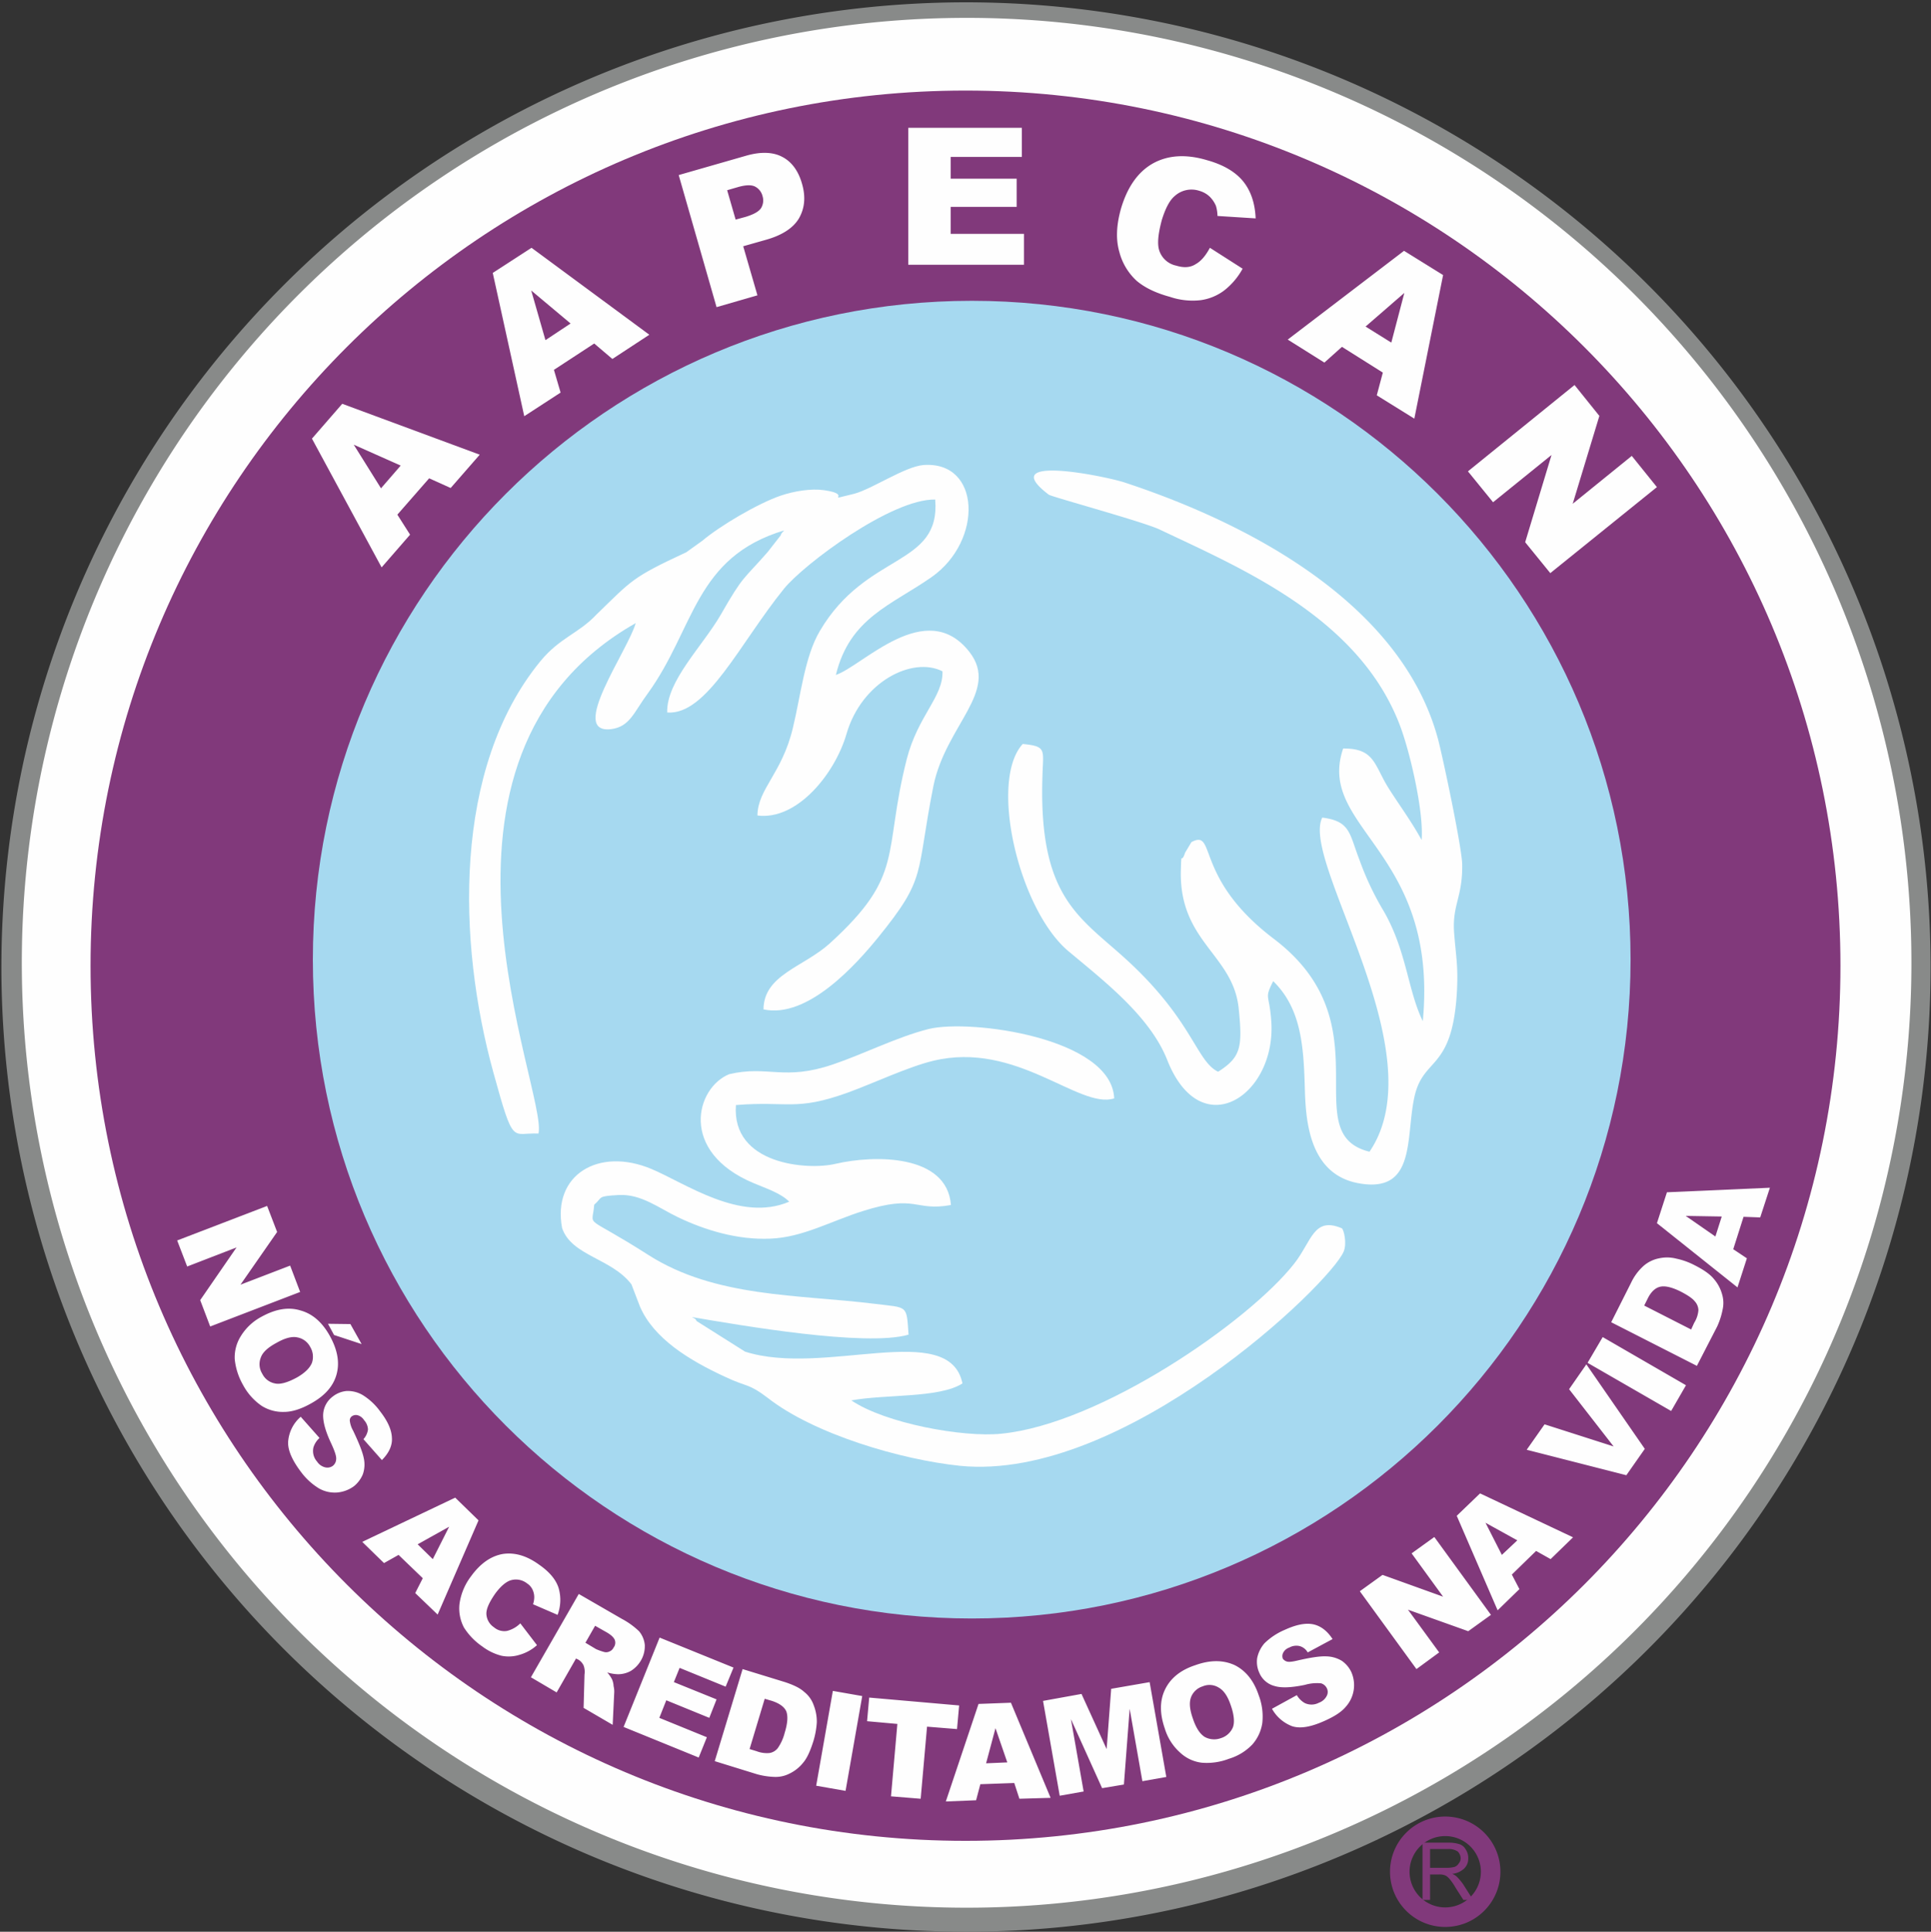 <svg id="Grupo_3688" data-name="Grupo 3688" xmlns="http://www.w3.org/2000/svg" width="753" height="753.194" viewBox="0 0 753 753.194">
  <rect x="0" y="0" width="753" height="753.194" fill="#333333" stroke="none"/>
  <path id="Caminho_4854" data-name="Caminho 4854" d="M1159.957,1300c206.083,0,373.075,167.009,373.075,373,0,206.1-166.992,373.113-373.075,373.113C953.992,2046.108,787,1879.1,787,1672.995,787,1467.009,953.992,1300,1159.957,1300Z" transform="translate(-783.457 -1296.457)" fill="#fefefe" fill-rule="evenodd"/>
  <path id="Caminho_4855" data-name="Caminho 4855" d="M1133.5,1276.968a368.429,368.429,0,1,0,143.845,29.055A367.851,367.851,0,0,0,1133.5,1276.968Zm0,746.226a376.143,376.143,0,1,1,146.561-29.646A374.867,374.867,0,0,1,1133.5,2023.194Z" transform="translate(-757 -1270)" fill="#888a89"/>
  <path id="Caminho_4856" data-name="Caminho 4856" d="M1397.189,1569c188.486,0,341.189,152.836,341.189,341.223,0,188.506-152.7,341.223-341.189,341.223-188.368,0-341.189-152.718-341.189-341.223C1056,1721.836,1208.82,1569,1397.189,1569Z" transform="translate(-1020.689 -1533.685)" fill="#81397b" fill-rule="evenodd"/>
  <path id="Caminho_4857" data-name="Caminho 4857" d="M2046.982,2263c141.836,0,256.864,115.04,256.864,256.89,0,141.969-115.028,256.89-256.864,256.89-141.954,0-256.982-114.921-256.982-256.89C1790,2378.04,1905.028,2263,2046.982,2263Z" transform="translate(-1668.001 -2145.714)" fill="#a6d9f0" fill-rule="evenodd"/>
  <path id="Caminho_4858" data-name="Caminho 4858" d="M1832.7,1828.653l-12.4,14.173,4.96,7.8-11.1,12.756-27.163-50.2,11.81-13.583,53.617,19.843-11.337,12.992Zm-11.1-4.961-18.305-8.15,10.629,17.008Zm75.465-47.6-15.707,10.276,2.6,8.858-14.172,9.213-12.282-55.866,15.116-9.8,45.94,33.9-14.408,9.449Zm-9.212-7.8-15.353-12.874,5.551,19.37Zm42.161-57.874,26.336-7.559c5.787-1.653,10.511-1.417,14.054.473,3.661,1.89,6.259,5.433,7.676,10.394,1.535,5.2,1.063,9.685-1.181,13.583-2.244,3.78-6.613,6.614-12.991,8.386l-8.739,2.48,5.551,19.134-15.943,4.606Zm22.2,17.362,3.9-1.063c3.07-.945,5.078-2.008,6.023-3.425a5.7,5.7,0,0,0,.59-4.606,5.769,5.769,0,0,0-2.716-3.661c-1.417-.827-3.543-.827-6.614,0l-4.488,1.3ZM2019.535,1692h44.287v11.339h-27.753v8.5h25.745v10.984h-25.745v10.512h28.58v12.047h-45.114Zm117.626,46.772,12.754,8.15a27.444,27.444,0,0,1-7.2,8.5,19.65,19.65,0,0,1-9.212,3.779,27.537,27.537,0,0,1-11.928-1.3c-5.668-1.535-9.92-3.661-12.99-6.26a23.122,23.122,0,0,1-6.732-11.22c-1.417-4.843-1.181-10.394.59-16.772q3.72-12.756,12.4-17.716c5.905-3.307,12.991-3.78,21.258-1.3,6.377,1.772,11.1,4.606,14.054,8.268s4.606,8.5,4.842,14.409l-14.88-.945a15.053,15.053,0,0,0-.591-3.9,11.168,11.168,0,0,0-2.48-3.661,9.591,9.591,0,0,0-4.016-2.244,9.76,9.76,0,0,0-9.566,2.008c-2.008,1.654-3.661,4.843-5.078,9.449-1.536,5.787-1.89,9.921-.709,12.52a8.8,8.8,0,0,0,6.377,5.2c3.071.945,5.551.709,7.558-.59C2133.736,1743.968,2135.508,1741.842,2137.161,1738.771Zm67.434,48.662-15.943-10.039-6.85,6.142-14.29-8.976,45.35-34.606,15.235,9.449-11.219,55.984-14.644-9.094Zm3.307-11.693,5.078-19.37-15.117,13.11Zm71.449,16.536,9.684,12.047-10.393,34.252,23.029-18.661,9.8,12.166-41.571,33.543-9.8-12.047,10.274-34.016-22.793,18.425-9.8-12.047Z" transform="translate(-1665.353 -1642.157)" fill="#fefefe"/>
  <path id="Caminho_4859" data-name="Caminho 4859" d="M1377.075,5198.086l3.9,10.157-14.29,20.551,19.368-7.441,3.9,10.275-35.075,13.464-3.9-10.276,14.172-20.551-19.25,7.441-3.9-10.157Zm-2.008,43.11c5.432-2.953,10.393-3.779,15-2.362,4.724,1.3,8.5,4.606,11.456,9.921,3.071,5.552,3.9,10.512,2.6,15.118s-4.606,8.268-9.92,11.221c-3.779,2.125-7.322,3.307-10.511,3.307a15.5,15.5,0,0,1-8.739-2.362,23.011,23.011,0,0,1-7.2-8.032,25.459,25.459,0,0,1-3.307-10.158,15.562,15.562,0,0,1,2.362-8.977A20.972,20.972,0,0,1,1375.068,5241.2Zm5.669,10.276c-3.307,1.771-5.432,3.661-6.141,5.787a6.993,6.993,0,0,0,.59,6.259,6.9,6.9,0,0,0,4.96,3.78c2.008.472,4.96-.354,8.621-2.362,3.071-1.772,4.96-3.661,5.787-5.669a7.436,7.436,0,0,0-.709-6.26,7.052,7.052,0,0,0-4.96-3.662Q1385.7,5248.637,1380.736,5251.472Zm28.816-7.323,4.37,7.8-10.747-3.543-2.362-4.37Zm-19.368,36.142,7.322,8.268a8.273,8.273,0,0,0-2.362,3.661,6.219,6.219,0,0,0,1.417,5.551,5.2,5.2,0,0,0,3.189,2.244,3.59,3.59,0,0,0,2.953-.59,3.486,3.486,0,0,0,1.3-2.6c.118-1.181-.591-3.188-1.89-6.023-2.244-4.724-3.307-8.5-3.189-11.457a9.265,9.265,0,0,1,3.779-6.969,10.161,10.161,0,0,1,5.314-2.125,11.43,11.43,0,0,1,6.259,1.535,23.808,23.808,0,0,1,6.85,6.377q4.429,5.67,4.606,10.277c.236,3.07-1.181,6.023-3.9,8.739l-7.2-8.149a6.919,6.919,0,0,0,1.771-3.78,5.746,5.746,0,0,0-1.535-3.662,4.379,4.379,0,0,0-2.48-1.89,2.747,2.747,0,0,0-2.362.473,1.981,1.981,0,0,0-.709,1.653,10.151,10.151,0,0,0,1.3,3.9c2.244,4.725,3.661,8.268,4.134,10.629a11.487,11.487,0,0,1-.354,6.378,11.8,11.8,0,0,1-3.425,4.606,12.912,12.912,0,0,1-6.5,2.48,12.476,12.476,0,0,1-7.086-1.535,24.726,24.726,0,0,1-6.85-6.143c-3.9-5.079-5.669-9.33-5.2-12.755A14.2,14.2,0,0,1,1390.184,5280.291Zm47.594,62.953-9.448-9.094-5.669,3.189-8.5-8.268,36.256-17.245,9.094,8.858-15.943,36.733-8.739-8.386Zm3.9-7.441,6.377-12.637-12.282,6.85Zm34.131,25.04,6.5,8.5a17.248,17.248,0,0,1-6.85,3.78,13.97,13.97,0,0,1-6.968.354,21.044,21.044,0,0,1-7.558-3.661,25.511,25.511,0,0,1-7.086-7.323,15.96,15.96,0,0,1-1.771-9.094,22.745,22.745,0,0,1,4.488-10.866c3.661-5.079,7.795-7.914,12.4-8.74,4.724-.708,9.448.708,14.29,4.252q5.846,4.074,7.44,8.858a16.526,16.526,0,0,1-.354,10.63l-9.566-4.134a9.313,9.313,0,0,0,.472-2.717,6.891,6.891,0,0,0-.709-3.071,5.836,5.836,0,0,0-2.126-2.363,6.977,6.977,0,0,0-6.732-1.063c-1.771.708-3.661,2.363-5.669,5.079-2.362,3.426-3.543,6.024-3.425,8.032a6.622,6.622,0,0,0,2.952,5.079,6.2,6.2,0,0,0,5.078,1.417A11.224,11.224,0,0,0,1475.807,5360.842Zm4.133,21.023,18.66-32.481,16.77,9.685a30.213,30.213,0,0,1,6.732,4.842,9.762,9.762,0,0,1,2.244,5.315,11.05,11.05,0,0,1-1.535,6.142,11.576,11.576,0,0,1-3.9,4.016,10.358,10.358,0,0,1-4.96,1.3,15.89,15.89,0,0,1-4.252-.708,12.727,12.727,0,0,1,1.89,2.716,7.619,7.619,0,0,1,.59,2.6,8.878,8.878,0,0,1,.236,2.834l-.59,12.284-11.338-6.614.354-12.992a7.126,7.126,0,0,0-.354-3.543,5.243,5.243,0,0,0-2.008-2.244l-.945-.473-7.558,13.228ZM1501.2,5368.4l4.133,2.48a22.245,22.245,0,0,0,2.953,1.063,2.965,2.965,0,0,0,2.244-.119,3,3,0,0,0,1.653-1.535,3.073,3.073,0,0,0,.472-2.953c-.354-.944-1.417-2.008-3.307-3.071l-4.37-2.479Zm28.934-2.007,28.816,11.692-3.071,7.441-17.951-7.323-2.244,5.551,16.652,6.733-2.834,7.2-16.77-6.85-2.716,6.85,18.542,7.56-3.189,7.913-29.289-11.929Zm32.359,12.283,16.534,5.079c3.189,1.063,5.787,2.245,7.44,3.779a11.345,11.345,0,0,1,3.779,5.315,17.334,17.334,0,0,1,1.181,6.615,31.972,31.972,0,0,1-1.3,7.2c-1.181,3.78-2.48,6.732-4.015,8.5a15.135,15.135,0,0,1-5.314,4.251,11.757,11.757,0,0,1-5.787,1.3,28.849,28.849,0,0,1-6.968-1.062l-16.416-5.079Zm8.621,11.575-5.9,19.606,2.716.827a11.086,11.086,0,0,0,5.078.708,5.065,5.065,0,0,0,3.189-1.889,18.142,18.142,0,0,0,2.716-6.023c1.181-3.78,1.3-6.615.59-8.386-.827-1.772-2.716-3.071-5.551-4.016Zm26.572-3.071,11.456,2.008-6.5,36.968-11.456-2.007Zm14.172,2.6,35.076,3.071-.827,9.212-11.692-.944-2.48,28.11-11.574-.945,2.48-28.229-11.81-1.063Zm56.57,33.308-13.227.472-1.653,6.26-11.81.472,12.755-38.032,12.636-.472,15.471,37.087-12.164.354Zm-2.716-8.032-4.606-13.347-3.661,13.7Zm13.936-23.977,15-2.717,9.8,21.5,1.771-23.5,15-2.6,6.5,36.969-9.33,1.654-4.96-28.229-2.244,29.528-8.5,1.417-12.164-26.93,4.96,28.229-9.33,1.654Zm47.476,10.748c-2.008-5.787-2.008-10.866.118-15.236s6.023-7.559,11.81-9.449c5.905-2.126,10.983-2.008,15.353,0,4.252,2.125,7.44,6.023,9.33,11.693a23.2,23.2,0,0,1,1.417,10.866,16.192,16.192,0,0,1-3.9,8.386,20.933,20.933,0,0,1-9.094,5.551,23.907,23.907,0,0,1-10.629,1.535,14.882,14.882,0,0,1-8.385-3.9A20.461,20.461,0,0,1,1727.122,5401.826Zm10.983-3.78q1.772,5.315,4.606,7.087a7.658,7.658,0,0,0,6.259.473,7.415,7.415,0,0,0,4.724-4.252c.709-1.889.472-4.96-.945-8.858-1.181-3.425-2.716-5.551-4.606-6.614a6.786,6.786,0,0,0-6.259-.472,7.1,7.1,0,0,0-4.488,4.133C1736.57,5391.669,1736.806,5394.386,1738.105,5398.046Zm30.824-3.9,9.684-5.314a8.415,8.415,0,0,0,3.071,3.07,6.141,6.141,0,0,0,5.551-.118,5.453,5.453,0,0,0,3.07-2.716,3.25,3.25,0,0,0,0-2.953,3.65,3.65,0,0,0-2.244-1.89,16.592,16.592,0,0,0-6.259.59c-5.078,1.063-9.094,1.3-11.81.473a8.873,8.873,0,0,1-6.023-5.2,10.278,10.278,0,0,1-.827-5.669,12.629,12.629,0,0,1,2.834-5.788,25.387,25.387,0,0,1,7.795-5.2c4.37-2.007,8.031-2.834,11.1-2.244,2.952.591,5.55,2.48,7.676,5.788l-9.684,5.2a5.209,5.209,0,0,0-3.189-2.48,5.631,5.631,0,0,0-4.015.591,4.1,4.1,0,0,0-2.362,2.008,2.769,2.769,0,0,0-.118,2.362,3,3,0,0,0,1.535,1.063c.709.237,2.008.119,4.015-.354,5.078-1.182,8.857-1.772,11.338-1.654a12.151,12.151,0,0,1,6.141,1.772,11.028,11.028,0,0,1,3.661,4.37,12.6,12.6,0,0,1-2.126,13.464c-1.653,2.008-4.252,3.661-7.558,5.2-5.787,2.717-10.275,3.543-13.581,2.362A15.12,15.12,0,0,1,1768.929,5394.149Zm34.249-45.826,8.857-6.378,23.62,8.5-12.282-16.89,8.857-6.378,22.085,30.354-8.858,6.377-23.5-8.385,12.164,16.653-8.857,6.5Zm68.734-15.709-9.448,9.212,2.952,5.669-8.5,8.268-15.943-36.851,9.094-8.74,36.256,17.126-8.739,8.5Zm-7.322-4.134-12.4-6.85,6.377,12.52Zm3.661-35.314,6.968-9.921,26.927,8.622-17.361-22.322,6.732-9.685,22.793,32.953-7.2,10.276Zm23.738-33.9,5.9-10.04,32.477,18.78-5.787,10.039Zm9.212-15.827,7.795-15.472a20.526,20.526,0,0,1,4.96-6.614,13.06,13.06,0,0,1,5.9-2.834,14.44,14.44,0,0,1,6.732.118,27.394,27.394,0,0,1,6.968,2.48c3.543,1.771,6.141,3.543,7.676,5.433a15.2,15.2,0,0,1,3.189,5.905,11.69,11.69,0,0,1,.236,6.024,29.011,29.011,0,0,1-2.126,6.614l-7.913,15.354Zm12.873-6.5,18.305,9.33,1.181-2.6a10.89,10.89,0,0,0,1.653-4.961,5.382,5.382,0,0,0-1.417-3.424c-.945-1.182-2.716-2.362-5.432-3.78-3.543-1.772-6.259-2.363-8.149-1.89s-3.543,2.008-4.842,4.724Zm38.737-34.606-4.015,12.637,5.314,3.544-3.661,11.338-31.414-25.039,3.9-12.047,40.154-1.772-3.779,11.575Zm-8.5-.118-14.054-.236,11.574,8.031Z" transform="translate(-1272.912 -4727.883)" fill="#fefefe"/>
  <path id="Caminho_4860" data-name="Caminho 4860" d="M2676.829,4688.943c20.195-1.654,23.265,2.48,43.578-4.843,9.8-3.543,23.5-10.039,33.3-12.4,32.6-7.914,56.924,19.016,70.623,14.646-.945-23.622-56.1-31.063-72.394-27.048-12.518,3.189-25.391,9.8-37.319,13.819-19.132,6.5-25.273.236-40.389,3.78-12.991,5.2-19.841,30.236,9.566,42.52,4.724,2.007,10.393,3.78,13.817,7.2-19.014,8.15-40.271-7.086-53.735-12.755-20.549-8.623-38.736,2.244-34.839,23.031,3.661,10.866,19.368,11.811,27.044,21.968l3.307,8.622c5.314,12.4,19.014,20.905,33.422,27.52,8.5,4.016,8.857,2.362,16.3,8.031,18.188,14.291,52.2,24.212,75.111,26.575,63.891,6.378,144.552-71.1,149.63-83.622,1.3-3.308,0-8.386-.708-8.977-11.1-4.724-11.692,4.96-18.66,13.819-17.715,22.559-75.465,62.48-114.2,66.259-14.762,1.536-45.231-4.015-58.458-12.992,13.818-2.48,34.248-.827,43.342-6.614-5.2-25.039-53.853-2.48-84.795-12.4l-18.9-11.929c-.354-1.063-1.181-1.063-1.771-1.536,18.777,3.189,67.67,11.693,84.44,6.85-.826-11.811-.118-10.394-13.345-12.047-29.761-3.662-62-2.362-88.1-19.016-25.863-16.536-21.848-10.039-21.139-19.606,3.425-2.953.945-3.307,9.566-3.779,8.739-.472,15.589,5.079,23.265,8.74,10.156,4.842,22.911,8.858,35.9,8.267,12.519-.472,23.62-6.85,36.02-10.747,21.258-6.732,19.958.236,34.366-2.362-1.535-19.843-29.76-19.606-45-16.063C2704.818,4714.455,2675.057,4712.21,2676.829,4688.943Z" transform="translate(-2389.847 -4258.073)" fill="#fefefe" fill-rule="evenodd"/>
  <path id="Caminho_4861" data-name="Caminho 4861" d="M2332.922,3065.2c3.779-15.826-54.8-146.457,37.909-199.016-2.953,10.63-26.572,43.346-9.566,41.339,7.322-.945,8.858-6.614,14.29-13.937,18.305-25.275,18.188-53.031,53.144-63.543-.354.59-1.063.827-1.3,1.89l-5.078,6.5c-9.566,10.984-9.33,8.74-18.305,24.449-7.086,12.284-21.258,25.866-20.9,38.15,15.471,1.181,28.343-27.047,45.586-48.307,7.794-9.567,41.925-35.079,58.931-34.724,2.126,26.339-26.808,20.315-45,51.26-5.9,9.922-7.44,25.158-10.51,37.8-4.252,17.835-13.7,23.74-13.818,34.134,15.471,2.008,30.233-16.3,34.721-31.771,5.9-20.433,25.745-30.354,37.437-24.449.354,9.921-9.566,17.244-13.936,34.252-9.448,37.323-.472,45-30.115,71.929-10.275,9.213-25.627,12.165-25.746,25.63,17.361,3.78,36.492-17.953,44.76-28.111,19.132-23.622,14.526-23.858,21.494-58.937,4.842-23.858,25.982-36.969,14.054-52.323-16.888-21.614-41.571,5.433-52.081,8.977,5.433-22.323,21.612-27.166,37.319-38.15,20.195-14.173,19.25-45.354-3.189-43.7-7.2.591-20.195,9.449-27.044,11.22-12.991,3.189.472.354-11.692-1.417-5.2-.709-11.574.354-16.888,2.125-8.976,3.071-23.738,11.811-30.588,17.6l-6.259,4.488c-21.376,9.921-21.14,10.866-34.957,24.213-7.086,7.559-14.29,8.976-21.967,18.307-34.13,41.693-32.359,109.37-18.305,160.276C2323.356,3070.511,2322.411,3064.724,2332.922,3065.2Z" transform="translate(-2122.941 -2623.226)" fill="#fefefe" fill-rule="evenodd"/>
  <path id="Caminho_4862" data-name="Caminho 4862" d="M4247.193,2967.408c-3.778-6.968-8.5-13.346-12.636-19.842-5.9-9.213-5.433-15.945-17.951-15.827-10.629,31.181,37.319,39.685,31.06,106.3-5.9-12.047-6.259-27.283-15.234-42.874a112.152,112.152,0,0,1-9.448-19.96c-4.016-10.276-3.425-15.118-14.526-16.535-8.622,17.126,44.759,91.535,18.423,130.275-29.052-7.087,6.613-49.606-37.2-82.913-31.532-23.858-22.32-43.11-32.241-37.795l-2.479,4.134c-1.536,4.842-1.417-1.417-1.653,7.087-.591,27.756,20.431,32.6,22.556,53.622,1.536,15,.945,19.016-8.03,24.685-8.5-4.134-9.8-19.724-35.076-43.11-18.542-17.126-34.957-24.094-33.421-71.929.236-10.512,1.89-11.811-7.676-12.756-13.345,14.528-1.417,64.843,17.951,80.906,13.817,11.575,31.651,25.276,38.382,42.283,13.109,33.189,42.161,14.055,40.626-14.409-.708-11.811-2.953-8.977.709-16.3,10.392,10.158,11.809,23.858,12.282,40.276.354,11.1.473,34.252,20.313,38.386,23.5,4.725,18.9-17.952,22.557-33.9,3.542-15.236,14.408-9.8,16.416-39.449.708-11.22-.354-14.882-1.063-24.8-.591-10.511,3.425-13.464,3.188-26.22-.236-6.969-7.321-40.512-9.329-48.307-13.936-52.8-73.1-84.212-122.232-100.394-6.968-2.362-51.018-11.457-29.643,4.724,1.063.827,36.729,10.512,43.224,13.583,32.359,15.354,77.473,34.37,93.533,75.945C4242.588,2932.565,4248.139,2956.542,4247.193,2967.408Z" transform="translate(-3692.837 -2639.886)" fill="#fefefe" fill-rule="evenodd"/>
  <path id="Caminho_4863" data-name="Caminho 4863" d="M5454,7375.323V7353h9.92a13.663,13.663,0,0,1,4.488.59,4.36,4.36,0,0,1,2.479,2.127,5.649,5.649,0,0,1,.945,3.306,5.34,5.34,0,0,1-1.535,4.016,8.028,8.028,0,0,1-4.724,2.127,5.768,5.768,0,0,1,1.771,1.063,21.719,21.719,0,0,1,2.479,2.953l3.9,6.142h-3.779l-2.953-4.607a24.478,24.478,0,0,0-2.126-3.189,7.778,7.778,0,0,0-1.417-1.417,3.624,3.624,0,0,0-1.417-.59,5.814,5.814,0,0,0-1.654-.118h-3.424v9.921Zm2.953-12.52h6.377a11.883,11.883,0,0,0,3.188-.354,3.258,3.258,0,0,0,1.653-1.417,2.982,2.982,0,0,0,.708-2.008,3.792,3.792,0,0,0-1.18-2.6,6.175,6.175,0,0,0-3.662-.945h-7.085Z" transform="translate(-4899.289 -6634.529)" fill="#82397a" fill-rule="evenodd"/>
  <path id="Caminho_4864" data-name="Caminho 4864" d="M5414.43,7316.6a17.715,17.715,0,1,1-35.43.236,17.715,17.715,0,1,1,35.43-.236Z" transform="translate(-4833.146 -6586.907)" fill="none" stroke="#81397b" stroke-width="7.62" fill-rule="evenodd"/>
</svg>

